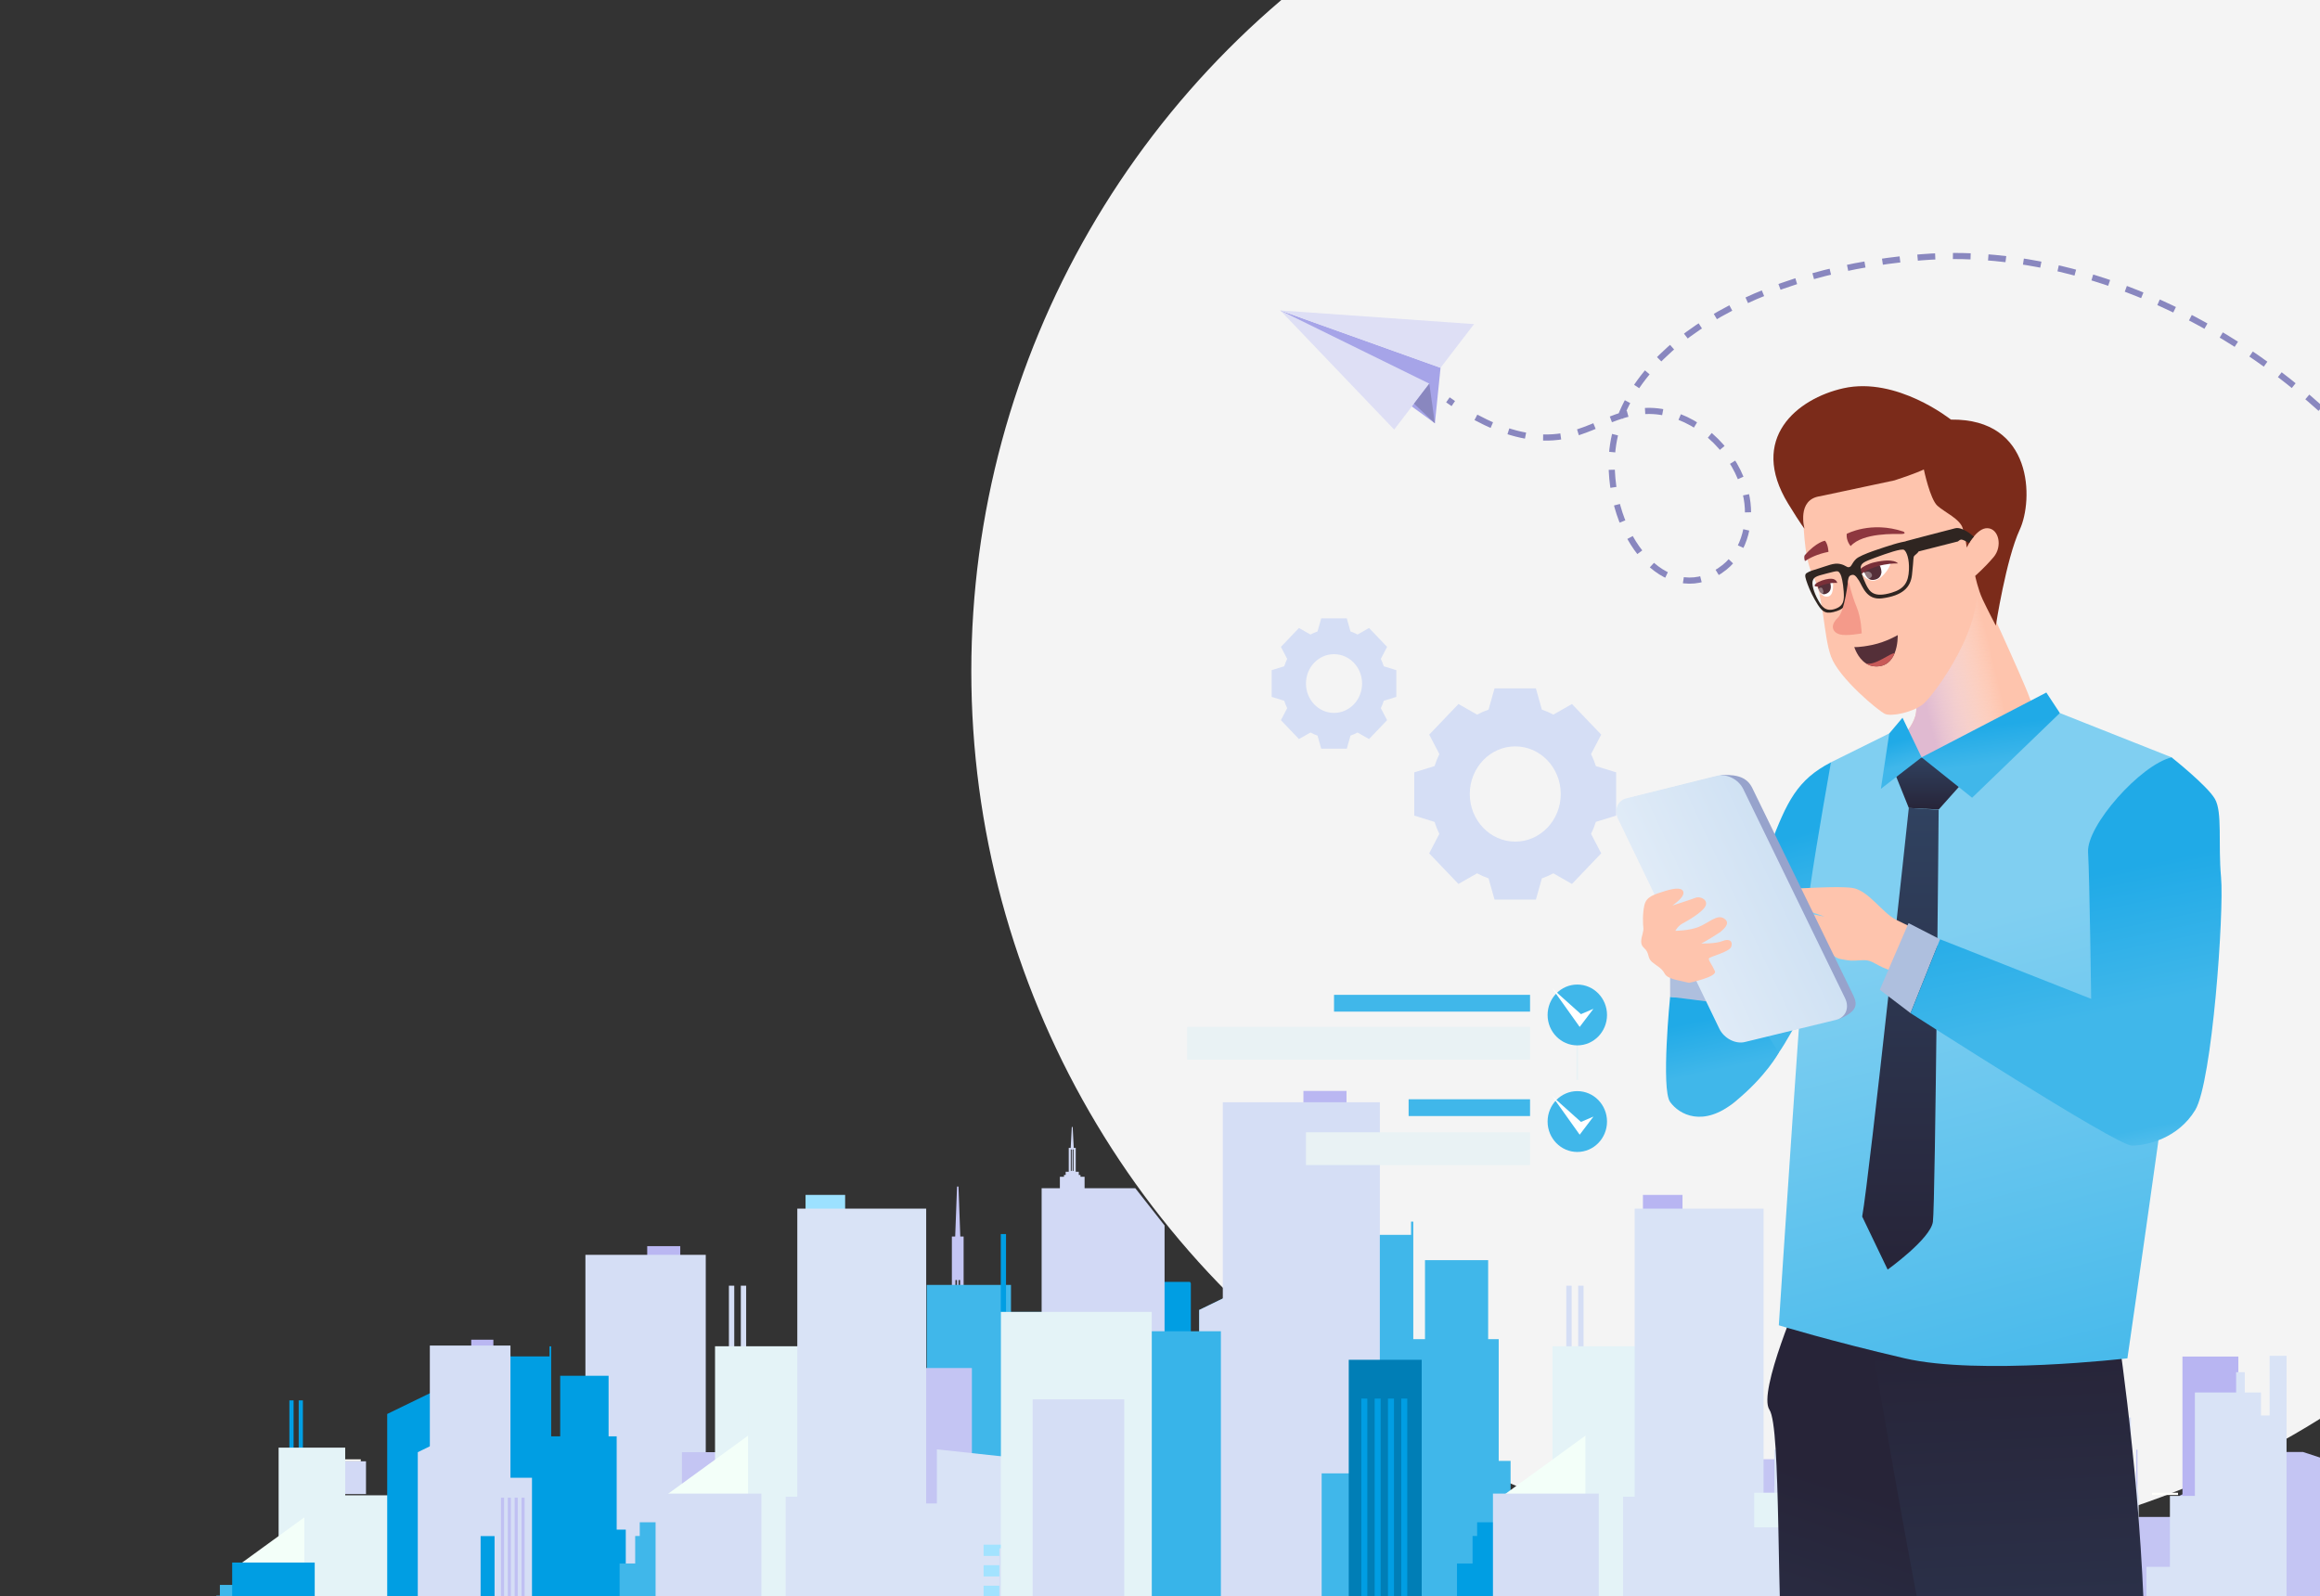 <svg width="375" height="258" viewBox="0 0 375 258" fill="none" xmlns="http://www.w3.org/2000/svg">
    <rect x="0" y="0" width="375" height="258" fill="#333333" stroke="none"/>
    <defs>
        <linearGradient id="paint0_linear_15719_51411" x1="306.637" y1="242.842" x2="279.033"
            y2="326.742" gradientUnits="userSpaceOnUse">
            <stop stop-color="#272438" />
            <stop offset="1" stop-color="#304260" />
        </linearGradient>
        <linearGradient id="paint1_linear_15719_51411" x1="323.146" y1="217.519" x2="327.713"
            y2="318.776" gradientUnits="userSpaceOnUse">
            <stop stop-color="#272438" />
            <stop offset="1" stop-color="#304260" />
        </linearGradient>
        <linearGradient id="paint2_linear_15719_51411" x1="284.429" y1="149.44" x2="293.83"
            y2="180.639" gradientUnits="userSpaceOnUse">
            <stop stop-color="#20AAE7" />
            <stop offset="0.423" stop-color="#40B7EA" />
            <stop offset="0.789" stop-color="#40B7EA" />
            <stop offset="1" stop-color="#80CFF1" />
        </linearGradient>
        <linearGradient id="paint3_linear_15719_51411" x1="277.976" y1="164.215" x2="282.236"
            y2="183.965" gradientUnits="userSpaceOnUse">
            <stop stop-color="#20AAE7" />
            <stop offset="0.423" stop-color="#40B7EA" />
            <stop offset="0.789" stop-color="#40B7EA" />
            <stop offset="1" stop-color="#80CFF1" />
        </linearGradient>
        <linearGradient id="paint4_linear_15719_51411" x1="324.847" y1="117.859" x2="312.915"
            y2="120.709" gradientUnits="userSpaceOnUse">
            <stop stop-color="white" stop-opacity="0" />
            <stop offset="1" stop-color="#E0BAD1" />
        </linearGradient>
        <linearGradient id="paint5_linear_15719_51411" x1="290.648" y1="134.913" x2="299.127"
            y2="164.17" gradientUnits="userSpaceOnUse">
            <stop stop-color="#20AAE7" />
            <stop offset="0.423" stop-color="#40B7EA" />
            <stop offset="0.789" stop-color="#40B7EA" />
            <stop offset="1" stop-color="#80CFF1" />
        </linearGradient>
        <linearGradient id="paint6_linear_15719_51411" x1="319.057" y1="148.841" x2="341.425"
            y2="234.172" gradientUnits="userSpaceOnUse">
            <stop stop-color="#80CFF1" />
            <stop offset="1" stop-color="#3EB6EA" />
        </linearGradient>
        <linearGradient id="paint7_linear_15719_51411" x1="307.185" y1="205.236" x2="307.185"
            y2="130.608" gradientUnits="userSpaceOnUse">
            <stop stop-color="#272438" />
            <stop offset="1" stop-color="#304260" />
        </linearGradient>
        <linearGradient id="paint8_linear_15719_51411" x1="255.716" y1="155.358" x2="288.455"
            y2="140.071" gradientUnits="userSpaceOnUse">
            <stop stop-color="#EEF4FB" />
            <stop offset="0.311" stop-color="#E3EDF8" />
            <stop offset="1" stop-color="#CFE1F3" />
        </linearGradient>
        <linearGradient id="paint9_linear_15719_51411" x1="313.192" y1="130.861" x2="313.192"
            y2="122.429" gradientUnits="userSpaceOnUse">
            <stop stop-color="#272438" />
            <stop offset="1" stop-color="#304260" />
        </linearGradient>
        <linearGradient id="paint10_linear_15719_51411" x1="321.252" y1="117.36" x2="323.061"
            y2="131.826" gradientUnits="userSpaceOnUse">
            <stop stop-color="#20AAE7" />
            <stop offset="0.423" stop-color="#40B7EA" />
            <stop offset="0.789" stop-color="#40B7EA" />
            <stop offset="1" stop-color="#80CFF1" />
        </linearGradient>
        <linearGradient id="paint11_linear_15719_51411" x1="307.159" y1="119.681" x2="309.792"
            y2="128.856" gradientUnits="userSpaceOnUse">
            <stop stop-color="#20AAE7" />
            <stop offset="0.423" stop-color="#40B7EA" />
            <stop offset="0.789" stop-color="#40B7EA" />
            <stop offset="1" stop-color="#80CFF1" />
        </linearGradient>
        <linearGradient id="paint12_linear_15719_51411" x1="332.769" y1="142.394" x2="343.444"
            y2="194.425" gradientUnits="userSpaceOnUse">
            <stop stop-color="#20AAE7" />
            <stop offset="0.423" stop-color="#40B7EA" />
            <stop offset="0.789" stop-color="#40B7EA" />
            <stop offset="1" stop-color="#80CFF1" />
        </linearGradient>
        <clipPath id="clip0_15719_51411">
            <rect width="375" height="258" fill="white" />
        </clipPath>
    </defs>
    <g clip-path="url(#clip0_15719_51411)">
        <circle cx="299.5" cy="108.5" r="142.5" fill="#F4F4F4" />
        <path d="M231.931 68.425L232.847 59.451L206.947 50.183L231.931 68.425Z"
            fill="#A6A4E8" />
        <path d="M206.947 50.183L225.356 69.445L231.03 62.017L206.947 50.183Z" fill="#DEDFF5" />
        <path d="M206.947 50.183L232.847 59.451L238.262 52.393L206.947 50.183Z"
            fill="#DEDFF5" />
        <path d="M231.03 62.017L231.931 68.425L228.555 65.256L231.03 62.017Z" fill="#8987BF" />
        <path d="M234.036 64.637C234.325 64.838 234.613 65.039 234.908 65.24" stroke="#8987BF"
            stroke-width="0.992" stroke-miterlimit="10" />
        <path
            d="M238.565 67.466C242.687 69.685 247.327 71.177 251.862 70.612C258.031 69.847 262.375 65.271 269.134 66.701C275.273 68.007 280.577 73.318 282.158 79.679C283.222 83.977 282.114 89.032 278.738 91.715C270.131 98.555 260.506 87.973 260.506 74.941C260.506 58.268 281.072 44.007 310.504 41.595C345.823 38.712 392.297 65.24 407.781 119.634"
            stroke="#8987BF" stroke-width="0.992" stroke-miterlimit="10"
            stroke-dasharray="2.86 2.86" />
        <path d="M156.595 217.121H153.026V215.545H156.595V217.121Z" fill="#C4C5F3" />
        <path d="M157.053 217.458H152.568V216.77H157.053V217.458Z" fill="#C4C5F3" />
        <path d="M158.168 219.241H151.445V217.463H158.168V219.241Z" fill="#C4C5F3" />
        <path d="M155.225 200.02H154.39L154.693 191.811H154.929L155.225 200.02Z" fill="#C4C5F3" />
        <path
            d="M155.757 199.889V215.889H153.858V199.889H155.757ZM154.685 206.923H154.434V215.201H154.685V206.923ZM155.188 206.923H154.937V215.201H155.188V206.923Z"
            fill="#C4C5F3" />
        <path d="M249.599 246.082H259.912V283.687H249.599V246.082Z" fill="#C4C5F3" />
        <path
            d="M193.839 283.687V211.762L218.816 199.618H228.079V197.477H228.441V216.477H230.333V203.707H240.542V216.477H242.248V236.164H244.169V283.687H193.839Z"
            fill="#40B7EA" />
        <path
            d="M352.314 283.687V241.792L366.86 234.719H372.252L379.514 237.1V244.536H380.511V256.007H381.627V283.687H352.314Z"
            fill="#C4C5F3" />
        <path d="M272.345 242.379H279.045V283.687H272.345V242.379Z" fill="#C4C5F3" />
        <path d="M274.605 235.886H286.994V283.687H274.605V235.886Z" fill="#C4C5F3" />
        <path d="M289.114 245.03H298.349V283.061H289.114V245.03Z" fill="#C4C5F3" />
        <path d="M264.448 200.368H280.479V283.053H264.448V200.368Z" fill="#C4C5F3" />
        <path d="M163.414 279.172H149.792V207.711H163.414V279.172Z" fill="#40B7EA" />
        <path d="M143.471 221.146H157.094V283.602H143.471V221.146Z" fill="#C4C5F3" />
        <path
            d="M162.612 199.487V212.079H171.876V207.224H176.936V205.207H179.625V207.224H192.354C192.398 207.302 192.435 207.379 192.487 207.456V229.053H197.813V283.687H161.763V199.487H162.612Z"
            fill="#009EE3" />
        <path
            d="M352.742 283.687V242.518L350.799 245.224H345.503V234.348H345.296V245.224H344.21V237.911H338.366V245.224H337.391V256.486H336.29V283.687H352.742Z"
            fill="#C4C5F3" />
        <path d="M324.197 212.233H334.51V283.679H324.197V212.233Z" fill="#C4C5F3" />
        <path d="M324.271 283.687V229.903H314.372L309.053 235.662V283.687H324.271Z"
            fill="#C4C5F3" />
        <path d="M238.762 246.082V248.3H238.023V252.745H235.504V283.687H248.668V246.082H238.762Z"
            fill="#009EE3" />
        <path d="M263.65 220.056H267.971V220.458H263.65V220.056Z" fill="#FFFFFB" />
        <path d="M262.571 220.465H269.05V227.26H262.571V220.465Z" fill="#D2D9F5" />
        <path d="M255.96 241.452H255.096V207.836H255.96V241.452Z" fill="#D5DEF5" />
        <path d="M254.036 241.452H253.172V207.836H254.036V241.452Z" fill="#D5DEF5" />
        <path d="M250.929 217.629H264.729V255.079H250.929V217.629Z" fill="#E4F3F7" />
        <path d="M242.116 242.364H257.622V231.094L242.116 242.364Z" fill="#F3FFF9" />
        <path d="M256.262 227.507H274.923V283.687H256.262V227.507Z" fill="#E4F3F7" />
        <path d="M241.318 241.444H258.42V283.687H241.318V241.444Z" fill="#D5DEF5" />
        <path d="M35.541 256.208V257.939H34.958V261.41H33V285.534H43.261V256.208H35.541Z"
            fill="#40B7EA" />
        <path d="M54.948 235.909H58.317V236.226H54.948V235.909Z" fill="#FFFFFB" />
        <path d="M54.106 236.226H59.159V241.521H54.106V236.226Z" fill="#D2D9F5" />
        <path d="M48.96 252.597H48.28V226.378H48.96V252.597Z" fill="#009EE3" />
        <path d="M47.455 252.597H46.775V226.378H47.455V252.597Z" fill="#009EE3" />
        <path d="M45.034 234.016H55.798V263.226H45.034V234.016Z" fill="#E4F3F7" />
        <path d="M38.156 253.309H50.249V244.52L38.156 253.309Z" fill="#F3FFF9" />
        <path d="M49.193 241.722H63.746V285.542H49.193V241.722Z" fill="#E4F3F7" />
        <path d="M37.528 252.59H50.87V285.534H37.528V252.59Z" fill="#009EE3" />
        <path d="M210.682 176.352H217.648V224.902H210.682V176.352Z" fill="#BAB7F2" />
        <path d="M197.651 178.184H223.034V238.174H197.651V178.184Z" fill="#D5DEF5" />
        <path d="M225.902 224.254H221.292V222.971H225.902V224.254Z" fill="#F3FFF9" />
        <path d="M226.485 224.526H220.701V223.97H226.485V224.526Z" fill="#F3FFF9" />
        <path d="M227.926 233.88H219.253V224.527H227.926V233.88Z" fill="#007EB6" />
        <path d="M213.63 202.138V283.687H193.839V211.762L213.63 202.138Z" fill="#D5DEF5" />
        <path d="M218.01 219.816H229.801V283.687H218.01V219.816Z" fill="#007EB6" />
        <path d="M220.042 226.085H221.01V266.759H220.042V226.085Z" fill="#009EE3" />
        <path d="M222.199 226.085H223.167V266.759H222.199V226.085Z" fill="#009EE3" />
        <path d="M224.349 226.085H225.317V266.759H224.349V226.085Z" fill="#009EE3" />
        <path d="M226.499 226.085H227.466V266.759H226.499V226.085Z" fill="#009EE3" />
        <path d="M206.627 218.494H213.438V226.062H206.627V218.494Z" fill="#D5DEF5" />
        <path d="M104.613 201.443H109.955V238.638H104.613V201.443Z" fill="#BAB7F2" />
        <path d="M94.626 202.849H114.077V248.818H94.626V202.849Z" fill="#D5DEF5" />
        <path d="M116.271 238.147H112.74V237.165H116.271V238.147Z" fill="#F3FFF9" />
        <path d="M116.722 238.358H112.289V237.933H116.722V238.358Z" fill="#F3FFF9" />
        <path d="M117.83 245.526H111.181V238.361H117.83V245.526Z" fill="#BAB7F2" />
        <path d="M106.874 221.207V283.687H91.708V228.574L106.874 221.207Z" fill="#D5DEF5" />
        <path d="M110.228 234.75H119.263V283.687H110.228V234.75Z" fill="#C4C5F3" />
        <path d="M111.787 239.55H112.525V270.716H111.787V239.55Z" fill="#C0C0F3" />
        <path d="M113.441 239.55H114.18V270.716H113.441V239.55Z" fill="#C0C0F3" />
        <path d="M115.089 239.55H115.827V270.716H115.089V239.55Z" fill="#C0C0F3" />
        <path d="M116.736 239.55H117.475V270.716H116.736V239.55Z" fill="#C0C0F3" />
        <path d="M101.511 233.737H106.726V239.535H101.511V233.737Z" fill="#D5DEF5" />
        <path d="M293.773 238.416H290.146V232.819H293.773V238.416Z" fill="#B8B5F2" />
        <path d="M291.459 240.252H286.731V235.993H291.459V240.252Z" fill="#B8B5F2" />
        <path d="M271.957 200.055H265.56V193.161H271.957V200.055Z" fill="#B8B5F2" />
        <path
            d="M303.084 283.687L302.338 240.323H301.444V235.878L286.787 234.294V243.044H285.059V195.375H264.226V241.954H262.35V283.687H303.084Z"
            fill="#D9E3F6" />
        <path d="M300.691 251.522H294.338V249.705H300.691V251.522Z" fill="#C4C5F3" />
        <path d="M300.691 254.837H294.338V253.02H300.691V254.837Z" fill="#C4C5F3" />
        <path d="M300.691 258.152H294.338V256.335H300.691V258.152Z" fill="#C4C5F3" />
        <path d="M114.247 246.082H124.56V283.687H114.247V246.082Z" fill="#C4C5F3" />
        <path
            d="M62.587 283.687V228.574L81.72 219.275H88.819V217.636H89.093V232.191H90.548V222.405H98.371V232.191H99.679V247.272H101.149V283.687H62.587Z"
            fill="#009EE3" />
        <path d="M129.096 200.368H145.126V283.053H129.096V200.368Z" fill="#C4C5F3" />
        <path d="M103.409 246.082V248.3H102.671V252.745H100.152V283.687H113.316V246.082H103.409Z"
            fill="#40B7EA" />
        <path d="M128.297 220.056H132.619V220.458H128.297V220.056Z" fill="#FFFFFB" />
        <path d="M127.219 220.465H133.698V227.26H127.219V220.465Z" fill="#D2D9F5" />
        <path d="M120.608 241.452H119.744V207.836H120.608V241.452Z" fill="#D5DEF5" />
        <path d="M118.684 241.452H117.82V207.836H118.684V241.452Z" fill="#D5DEF5" />
        <path d="M115.577 217.629H129.376V255.079H115.577V217.629Z" fill="#E4F3F7" />
        <path d="M106.763 242.364H122.27V231.094L106.763 242.364Z" fill="#F3FFF9" />
        <path d="M120.91 227.507H139.571V283.687H120.91V227.507Z" fill="#E4F3F7" />
        <path d="M105.966 241.444H123.067V283.687H105.966V241.444Z" fill="#D5DEF5" />
        <path d="M76.172 216.57H79.748V241.498H76.172V216.57Z" fill="#BAB7F2" />
        <path d="M69.479 217.513H82.51V248.316H69.479V217.513Z" fill="#D5DEF5" />
        <path d="M83.984 241.167H81.62V240.509H83.984V241.167Z" fill="#F3FFF9" />
        <path d="M84.287 241.308H81.317V241.022H84.287V241.308Z" fill="#F3FFF9" />
        <path d="M85.026 246.11H80.571V241.31H85.026V246.11Z" fill="#BAB7F2" />
        <path d="M77.686 229.811V271.675H67.529V234.75L77.686 229.811Z" fill="#D5DEF5" />
        <path d="M79.94 238.885H85.99V271.675H79.94V238.885Z" fill="#D5DEF5" />
        <path d="M80.981 242.109H81.476V262.994H80.981V242.109Z" fill="#C0C0F3" />
        <path d="M82.082 242.109H82.577V262.994H82.082V242.109Z" fill="#C0C0F3" />
        <path d="M83.19 242.109H83.685V262.994H83.19V242.109Z" fill="#C0C0F3" />
        <path d="M84.298 242.109H84.793V262.994H84.298V242.109Z" fill="#C0C0F3" />
        <path d="M74.096 238.205H77.591V242.093H74.096V238.205Z" fill="#D5DEF5" />
        <path d="M136.606 200.055H130.208V193.161H136.606V200.055Z" fill="#9CE1FF" />
        <path
            d="M167.732 283.687L166.986 240.323H166.092V235.878L151.435 234.294V243.044H149.706V195.375H128.874V241.954H126.997V283.687H167.732Z"
            fill="#D9E3F6" />
        <path d="M165.339 251.522H158.986V249.705H165.339V251.522Z" fill="#A2E3FF" />
        <path d="M165.339 254.837H158.986V253.02H165.339V254.837Z" fill="#A2E3FF" />
        <path d="M165.339 258.152H158.986V256.335H165.339V258.152Z" fill="#A2E3FF" />
        <path d="M161.533 250.287H175.37V283.617H161.533V250.287Z" fill="#D5DEF5" />
        <path
            d="M168.367 231.086V192.082H171.315V190.227H171.98V189.941H172.253V189.423H172.748V185.558H173.065L173.243 182.18H173.383L173.56 185.558H173.878V189.423H174.373V189.941H174.646V190.227H175.311V192.082H183.511L188.239 198.103V231.086H168.367ZM173.376 189.284H173.524V185.821H173.376V189.284ZM173.08 189.284H173.228V185.821H173.08V189.284Z"
            fill="#D2D9F5" />
        <path d="M179.928 215.201H197.34V260.173H179.928V215.201Z" fill="#38B4E9" />
        <path d="M332.574 237.015H335.212V237.749H332.574V237.015Z" fill="#F3FFF9" />
        <path d="M332.235 237.594H335.544V237.911H332.235V237.594Z" fill="#F3FFF9" />
        <path d="M331.407 237.911H336.372V243.26H331.407V237.911Z" fill="#BAB7F2" />
        <path d="M336.276 247.133H343.02V283.687H336.276V247.133Z" fill="#C4C5F3" />
        <path d="M341.858 269.9H341.304V246.626H341.858V269.9Z" fill="#C0C0F3" />
        <path d="M340.621 269.9H340.067V246.626H340.621V269.9Z" fill="#C0C0F3" />
        <path d="M339.391 269.9H338.837V246.626H339.391V269.9Z" fill="#C0C0F3" />
        <path d="M338.162 269.9H337.608V246.626H338.162V269.9Z" fill="#C0C0F3" />
        <path d="M342.475 283.68H330.323V221.193H342.475V283.68Z" fill="#B8B5F2" />
        <path d="M358.645 266.341H351.294V244.234L358.645 266.341Z" fill="#F3FFF9" />
        <path d="M361.802 253.754H352.767V219.294H361.802V253.754Z" fill="#B8B5F2" />
        <path d="M352.053 241.672H347.857V241.309H352.053V241.672Z" fill="#FFFFFB" />
        <path d="M363.801 228.837H364.651V283.378H363.801V228.837Z" fill="#B8B5F2" />
        <path d="M361.91 228.837H362.76V283.378H361.91V228.837Z" fill="#B8B5F2" />
        <path d="M360.026 256.269H360.876V283.378H360.026V256.269Z" fill="#B8B5F2" />
        <path d="M358.135 256.269H358.984V283.378H358.135V256.269Z" fill="#B8B5F2" />
        <path d="M344.431 233.476H340.531V229.147H344.431V233.476Z" fill="#D5DEF5" />
        <path d="M356.007 254.986H361.696V283.679H356.007V254.986Z" fill="#B8B5F2" />
        <path d="M321.117 208.145H307.672V206.909H321.117V208.145Z" fill="#D2D9F5" />
        <path d="M321.117 210.409H307.672V209.172H321.117V210.409Z" fill="#D2D9F5" />
        <path d="M321.117 212.664H307.672V211.428H321.117V212.664Z" fill="#D2D9F5" />
        <path d="M321.117 214.928H307.672V213.691H321.117V214.928Z" fill="#D2D9F5" />
        <path d="M321.117 217.183H307.672V215.946H321.117V217.183Z" fill="#D2D9F5" />
        <path d="M321.117 219.446H307.672V218.21H321.117V219.446Z" fill="#D2D9F5" />
        <path d="M321.117 221.71H307.672V220.473H321.117V221.71Z" fill="#D2D9F5" />
        <path d="M321.117 223.965H307.672V222.728H321.117V223.965Z" fill="#D2D9F5" />
        <path d="M321.117 226.228H307.672V224.992H321.117V226.228Z" fill="#D2D9F5" />
        <path d="M333.047 283.687H308.987L308.758 205.408L333.047 202.772V283.687Z"
            fill="#D2D9F5" />
        <path d="M333.047 283.687H328.172L327.891 205.238L333.047 202.772V283.687Z"
            fill="#B1ABEF" />
        <path d="M309.053 235.662L314.372 229.903H324.271L309.053 235.662Z" fill="#D5DEF5" />
        <path opacity="0.43" d="M317.29 244.667H318.021V283.679H317.29V244.667Z" fill="#F3FFF9" />
        <path opacity="0.43" d="M315.672 244.667H316.404V283.679H315.672V244.667Z" fill="#F3FFF9" />
        <path opacity="0.43" d="M314.055 244.667H314.786V283.679H314.055V244.667Z" fill="#F3FFF9" />
        <path opacity="0.43" d="M312.437 244.667H313.168V283.679H312.437V244.667Z" fill="#F3FFF9" />
        <path d="M283.551 241.305H295.253V246.901H283.551V241.305Z" fill="#E4F3F7" />
        <path d="M161.77 212.071H186.171V283.687H161.77V212.071Z" fill="#E4F3F7" />
        <path d="M166.919 226.208H181.716V283.447H166.919V226.208Z" fill="#D5DEF5" />
        <path
            d="M344.224 232.926L345.687 242.078V263.497H346.95V253.286H350.74V241.823H354.774V225.103H361.444V221.818H362.841V225.103H365.463V228.821H366.859V219.174H369.593V283.687H338.056V239.156L339.053 233.072L344.224 232.926Z"
            fill="#D9E3F6" />
        <path d="M321.124 246.004H327.049V283.679H321.124V246.004Z" fill="#E4F3F7" />
        <path d="M304.879 235.33H309.348V283.687H304.879V235.33Z" fill="#E4F3F7" />
        <path
            d="M315.99 300H290.585C289.595 291.08 288.841 283.659 288.531 279.23C287.083 258.429 287.932 230.757 286.004 227.882C284.084 225.006 291.198 208.727 291.198 208.727L307.982 212.747L315.864 241.486C315.864 241.486 316.647 287.37 316.167 295.81C316.13 296.599 316.064 298.037 315.99 300Z"
            fill="url(#paint0_linear_15719_51411)" />
        <path
            d="M318.487 300C317.187 292.518 316.012 286.458 315.089 282.948C310.346 264.861 301.164 208.928 301.164 208.928L341.949 212.747C341.949 212.747 345.495 234.838 346.493 259.102C345.865 259.581 345.555 260.555 346.271 261.297C346.375 261.405 346.485 261.514 346.589 261.63C346.685 264.436 346.744 267.265 346.751 270.086C346.781 277.089 346.626 287.826 346.375 300H318.487Z"
            fill="url(#paint1_linear_15719_51411)" />
        <path
            d="M274.222 159.62C274.222 159.62 273.771 164.784 276.467 167.69C279.164 170.597 282.082 176.301 282.082 176.301C282.082 176.301 285.613 172.854 287.519 170.164C289.425 167.474 295.556 156.498 295.675 150.901C295.785 145.305 286.241 136.91 286.241 136.91C286.241 136.91 280.959 145.954 280.516 151.118C280.058 156.281 274.222 159.62 274.222 159.62Z"
            fill="url(#paint2_linear_15719_51411)" />
        <path
            d="M269.952 156.065C270.853 158.646 270.853 161.336 270.853 164.892C270.853 168.44 270.513 174.577 272.648 176.085C274.783 177.592 277.812 180.498 280.397 178.133C282.983 175.768 284.328 171.996 284.667 168.448C285.007 164.9 280.848 159.729 278.942 156.606L269.952 156.065Z"
            fill="#FEC4AD" />
        <path
            d="M287.519 170.164C287.519 170.164 285.495 173.975 280.397 178.133C275.3 182.284 271.436 180.205 269.952 178.133C268.467 176.062 269.952 161.135 269.952 161.135C269.952 161.135 275.344 161.986 278.935 156.606L287.519 170.164Z"
            fill="url(#paint3_linear_15719_51411)" />
        <path d="M275.773 161.87L269.952 161.135V156.065L275.773 156.606V161.87Z" fill="#AEBFDE" />
        <path
            d="M328.068 112.825C328.992 115.569 337.679 118.761 337.679 118.761C337.679 118.761 311.402 150.244 301.259 150.043C291.117 149.842 305.692 120.353 305.692 120.353C305.692 120.353 308.64 118.807 309.57 115.816C310.494 112.825 308.558 99.939 308.558 99.939L319.263 93.083C319.27 93.075 327.145 110.081 328.068 112.825Z"
            fill="#FEC4AD" />
        <path
            d="M328.068 112.825C328.992 115.569 337.679 118.761 337.679 118.761C337.679 118.761 311.402 150.244 301.259 150.043C291.117 149.842 305.692 120.353 305.692 120.353C305.692 120.353 308.64 118.807 309.57 115.816C310.494 112.825 308.558 99.939 308.558 99.939L319.263 93.083C319.27 93.075 327.145 110.081 328.068 112.825Z"
            fill="url(#paint4_linear_15719_51411)" />
        <path
            d="M295.357 75.707C293.747 77.322 291.087 80.553 291.331 82.4C291.575 84.248 291.508 89.968 292.934 92.774C294.914 96.677 294.685 102.645 295.97 106.154C297.256 109.655 303.697 114.989 304.724 115.422C305.751 115.855 309.216 115.159 310.878 113.799C312.54 112.446 321.287 100.759 319.27 93.075C319.27 93.075 323.112 93.848 324.434 86.172C324.781 84.171 317.091 78.682 315.879 76.734C312.932 71.996 302.515 76.016 299.516 76.333C296.524 76.65 295.357 75.707 295.357 75.707Z"
            fill="#FEC4AD" />
        <path
            d="M291.678 85.454C291.678 85.454 290.363 80.731 294.212 80.213L306.224 77.654C309.607 76.564 310.967 75.892 310.967 75.892C310.967 75.892 311.964 80.684 313.161 81.759C314.357 82.833 316.795 83.877 317.253 85.4C317.711 86.922 317.903 88.515 317.903 88.515C317.903 88.515 319.455 85.276 321.279 85.384C323.104 85.485 323.702 88.337 322.247 90.053C320.799 91.769 319.263 93.091 319.263 93.091C319.263 93.091 319.721 95.294 320.467 96.886C321.213 98.478 322.602 101.137 322.602 101.137C322.602 101.137 324.257 90.385 326.465 85.624C328.674 80.87 328.704 67.644 315.34 67.83C315.34 67.83 306.615 60.842 297.979 62.759C290.496 64.429 282.569 70.86 289.041 81.434C291.286 85.098 291.678 85.454 291.678 85.454Z"
            fill="#7B2B1A" />
        <path
            d="M305.625 91.019C305.625 91.019 305.367 92.078 304.244 93.129C303.121 94.18 302.249 94.173 300.905 92.812C300.905 92.812 302.567 90.439 305.625 91.019Z"
            fill="white" />
        <path
            d="M303.542 91.266C303.934 91.112 304.17 92.356 304.104 92.619C304.008 93.044 303.83 93.593 302.907 93.74C301.555 93.949 301.267 92.163 301.267 92.163L303.542 91.266Z"
            fill="#542F38" />
        <path opacity="0.35"
            d="M301.843 92.403C302.419 92.356 302.803 92.982 302.449 93.307C302.094 93.639 301.592 93.779 301.437 93.276C301.282 92.774 301.267 92.449 301.843 92.403Z"
            fill="white" />
        <path
            d="M306.785 91.081C306.785 91.081 302.944 90.903 300.269 93.245C300.269 93.245 299.967 92.642 300.691 91.978C301.089 91.614 301.998 91.12 302.951 90.903C306.202 90.153 306.785 91.081 306.785 91.081Z"
            fill="#782F38" />
        <path
            d="M299.139 88.275C299.139 88.275 298.386 87.456 298.497 86.304C298.497 86.304 302.405 84.171 307.672 85.933C307.672 85.933 308.27 86.312 307.317 86.319C306.372 86.335 301.134 86.072 299.139 88.275Z"
            fill="#8E373F" />
        <path
            d="M293.99 94.358C293.99 94.358 294.02 96.19 294.98 96.407C296.258 96.693 296.325 95.263 296.295 94.289C296.295 94.281 295.143 93.555 293.99 94.358Z"
            fill="white" />
        <path
            d="M293.983 94.613C293.68 94.714 294.057 95.626 294.204 95.765C294.448 95.989 294.788 96.252 295.409 95.866C296.332 95.309 295.756 94.018 295.756 94.018L293.983 94.613Z"
            fill="#542F38" />
        <path opacity="0.35"
            d="M294.012 95.116C293.584 95.417 293.614 96.09 294.02 96.121C294.426 96.159 294.847 95.966 294.714 95.51C294.589 95.054 294.441 94.814 294.012 95.116Z"
            fill="white" />
        <path
            d="M293.577 94.807C293.141 94.83 293.237 94.428 293.939 94.08C294.714 93.694 295.593 93.523 296.051 93.555C296.879 93.616 296.96 94.227 296.96 94.227C295.83 94.173 294.759 94.467 293.857 94.853C293.769 94.822 293.68 94.807 293.577 94.807Z"
            fill="#782F38" />
        <path
            d="M291.73 89.728C293.658 87.572 294.995 87.409 294.995 87.409C295.505 88.02 295.549 89.21 295.549 89.21C293.761 89.558 292.542 90.184 291.745 90.702C291.597 90.254 291.612 89.898 291.73 89.728Z"
            fill="#8E373F" />
        <path
            d="M310.183 88.917C310.213 89.272 309.541 89.705 309.437 89.836C309.216 90.122 309.363 90.107 309.053 92.905C308.832 94.969 307.524 96.291 304.214 96.724C301.688 97.056 301.067 94.776 300.476 93.848C299.885 92.921 299.627 92.851 299.25 92.967C298.881 93.083 298.726 93.276 298.666 94.405C298.607 95.533 299.39 97.937 296.96 98.764C295.283 99.329 294.655 99.058 293.835 97.767C293.104 96.615 292.52 95.41 292.18 94.459C291.84 93.493 291.611 92.921 292.003 92.65C292.491 92.318 293.229 92.117 293.968 91.892C295.438 91.444 296.428 90.95 297.418 91.166C298.415 91.382 298.489 91.792 298.918 91.668C299.346 91.545 299.25 91.12 299.996 90.377C300.742 89.628 304.665 88.43 306.135 87.974C307.605 87.525 309.711 87.108 309.925 87.711C310.05 88.02 310.154 88.499 310.183 88.917ZM297.499 92.859C297.108 92.14 297.086 92.256 295.231 92.712C293.37 93.168 293.229 93.346 293.022 93.833C292.816 94.312 293.089 95.641 293.939 97.118C294.397 97.914 295.017 98.919 296.509 98.463C298.105 97.968 298.098 96.963 298.009 95.58C297.92 94.188 297.647 93.121 297.499 92.859ZM307.783 88.901C307.376 88.607 304.961 89.465 303.151 90.13C301.341 90.803 300.742 91.019 300.75 91.862C300.75 92.171 301.023 93.237 301.614 94.466C302.198 95.695 302.892 96.677 305.781 95.804C307.819 95.193 308.47 94.111 308.558 92.109C308.632 90.362 308.189 89.195 307.783 88.901ZM318.28 87.788C318.28 87.788 317.32 87.162 316.943 87.231C316.773 87.262 316.478 87.525 316.478 87.525L310.154 89.133L308.012 87.494C308.012 87.494 313.382 86.064 316.019 85.4C317.268 85.083 319.048 86.768 319.048 86.768C319.048 86.768 318.612 87.154 318.28 87.788Z"
            fill="#2F2521" />
        <path
            d="M298.74 93.701C298.74 93.701 298.194 98.787 297.093 99.831C295.682 101.168 296.266 102.219 297.337 102.544C298.408 102.861 300.92 102.39 300.92 102.39C300.92 102.39 300.861 99.893 300.085 98.076C299.302 96.252 298.74 93.701 298.74 93.701Z"
            fill="#F49A8A" />
        <path
            d="M299.723 104.592C299.723 104.592 300.247 106.347 301.584 107.221C302.005 107.507 302.486 107.692 303.062 107.723C304.835 107.823 305.751 106.788 306.231 105.628C306.807 104.237 306.741 102.668 306.741 102.668C306.741 102.668 304.938 103.758 302.67 104.245C300.41 104.708 299.723 104.592 299.723 104.592Z"
            fill="#542F38" />
        <path
            d="M301.585 107.221C302.006 107.507 302.486 107.692 303.062 107.723C304.835 107.823 305.751 106.788 306.231 105.628C305.781 105.358 303.062 107.723 301.585 107.221Z"
            fill="#C85A58" />
        <path
            d="M295.948 123.237C290.504 126.042 288.819 129.59 286.123 136.694C283.426 143.798 280.73 145.413 280.73 145.413C280.73 145.413 286.455 146.704 292.86 159.945C292.86 159.945 299.597 155.423 301.282 146.387C302.973 137.343 295.948 123.237 295.948 123.237Z"
            fill="url(#paint5_linear_15719_51411)" />
        <path
            d="M332.952 115.267L351.014 122.425C351.014 122.425 353.924 140.281 353.688 146.928C353.452 153.576 343.87 219.58 343.87 219.58C343.87 219.58 319.92 222.37 307.879 219.58C295.837 216.789 287.526 214.239 287.526 214.239C287.526 214.239 291.685 149.827 292.631 143.179C293.577 136.532 295.948 123.229 295.948 123.229L305.374 118.56L310.605 122.425L332.952 115.267Z"
            fill="url(#paint6_linear_15719_51411)" />
        <path
            d="M308.536 130.611C308.536 130.611 302.205 189.936 301.001 196.661L305.116 205.234C305.116 205.234 312.03 200.279 312.429 197.519C312.828 194.767 313.36 130.904 313.36 130.904L308.536 130.611Z"
            fill="url(#paint7_linear_15719_51411)" />
        <path
            d="M279.703 145.444C280.951 144.988 286.359 143.612 288.457 143.666C290.555 143.72 296.93 143.164 299.45 143.543C301.969 143.921 304.303 147.601 306.453 148.667C307.591 149.232 309.851 150.329 312.562 151.597C311.639 154.094 310.775 156.606 309.903 159.126C308.558 158.152 307.384 157.441 306.49 157.178C302.84 156.111 302.936 155.114 300.971 155.222C299.006 155.323 299.302 155.354 297.529 155.044C295.756 154.735 294.53 152.022 293.259 151.187C291.988 150.345 290.127 149.456 290.348 148.752C290.57 148.049 290.659 147.199 294.921 148.173C294.921 148.173 290.865 146.642 289.063 146.611C287.26 146.588 283.448 147.098 281.646 147.067C279.843 147.044 278.455 145.9 279.703 145.444Z"
            fill="#FEC4AD" />
        <path d="M313.589 151.844L308.492 149.224L303.845 159.999L308.817 163.779L313.589 151.844Z"
            fill="#AEBFDE" />
        <path
            d="M297.573 164.598L282.917 168.154C281.409 168.51 279.592 167.559 278.839 166.036L262.549 132.311C261.811 130.796 262.409 129.273 263.894 128.91L278.418 125.285C281.092 125.184 282.466 125.826 283.234 127.38L299.538 160.857C300.314 162.419 300.107 163.47 297.573 164.598Z"
            fill="#97A3CC" />
        <path
            d="M296.753 164.869L282.023 168.448C280.508 168.811 278.676 167.853 277.923 166.322L261.574 132.45C260.828 130.935 261.434 129.405 262.934 129.042L277.531 125.409C279.105 125.022 281.003 125.981 281.772 127.542L298.216 161.329C298.999 162.906 298.334 164.49 296.753 164.869Z"
            fill="url(#paint8_linear_15719_51411)" />
        <path
            d="M273.01 158.878C271.532 158.484 269.567 158.33 269.072 157.387C268.578 156.444 267.846 156.212 267.026 155.501C266.206 154.797 266.701 154.086 265.719 153.22C264.736 152.355 265.719 150.863 265.637 150.082C265.556 149.294 265.475 147.724 265.8 146.31C266.125 144.895 267.44 144.578 269.161 144.03C270.882 143.481 272.109 143.481 272.109 144.347C272.109 145.212 270.306 146.387 270.306 146.387C270.306 146.387 273.254 145.444 274.074 145.127C274.894 144.81 276.201 145.521 275.632 146.542C275.056 147.562 272.685 148.899 271.946 149.294C271.207 149.688 270.801 150.468 270.801 150.468C270.801 150.468 273.017 150.468 274.569 149.842C276.127 149.216 277.516 147.802 278.587 148.428C279.651 149.054 279.082 149.842 278.011 150.708C278.011 150.708 275.714 152.2 274.982 152.517C274.982 152.517 277.28 152.594 278.425 152.123C279.57 151.651 280.146 152.2 279.821 153.066C279.496 153.931 276.297 154.635 276.216 154.952C276.135 155.269 276.792 156.049 277.199 156.992C277.598 157.935 273.01 158.878 273.01 158.878Z"
            fill="#FEC4AD" />
        <path
            d="M305.781 123.762L308.536 130.611L313.368 130.858L320.607 122.75L310.036 122.433L305.781 123.762Z"
            fill="url(#paint9_linear_15719_51411)" />
        <path d="M330.765 111.951L310.604 122.433L318.768 128.957L332.951 115.267L330.765 111.951Z"
            fill="url(#paint10_linear_15719_51411)" />
        <path d="M310.604 122.433L304.022 127.519L305.374 118.568L307.517 116.025L310.604 122.433Z"
            fill="url(#paint11_linear_15719_51411)" />
        <path
            d="M351.014 122.433C351.014 122.433 356.761 126.985 358.01 129.142C359.258 131.299 358.512 136.331 359.007 141.834C359.509 147.346 357.589 174.894 354.833 179.439C352.085 183.992 347.084 185.19 344.587 185.19C342.09 185.19 308.817 163.779 308.817 163.779L313.589 151.837L338.012 161.468C338.012 161.468 337.761 142.066 337.51 137.753C337.266 133.447 346.012 123.623 351.014 122.433Z"
            fill="url(#paint12_linear_15719_51411)" />
        <path
            d="M228.602 131.847V124.852L231.882 123.839C232.096 123.167 232.355 122.518 232.657 121.899L231.017 118.753L235.745 113.806L238.752 115.522C239.35 115.205 239.964 114.935 240.606 114.711L241.574 111.279H248.26L249.227 114.711C249.87 114.935 250.491 115.205 251.082 115.522L254.088 113.806L258.816 118.753L257.176 121.899C257.479 122.525 257.738 123.167 257.952 123.839L261.232 124.852V131.847L257.952 132.86C257.738 133.533 257.479 134.182 257.176 134.8L258.816 137.946L254.088 142.893L251.082 141.177C250.483 141.494 249.87 141.765 249.227 141.989L248.26 145.421H241.574L240.606 141.989C239.964 141.765 239.343 141.494 238.752 141.177L235.738 142.893L231.01 137.946L232.65 134.8C232.347 134.174 232.089 133.533 231.874 132.86L228.602 131.847ZM237.57 128.354C237.57 132.605 240.865 136.052 244.921 136.052C248.984 136.052 252.278 132.605 252.278 128.354C252.278 124.102 248.984 120.655 244.921 120.655C240.865 120.655 237.57 124.102 237.57 128.354Z"
            fill="#D5DEF5" />
        <path
            d="M205.553 112.655V108.334L207.577 107.708C207.71 107.29 207.873 106.896 208.057 106.509L207.045 104.569L209.963 101.516L211.818 102.575C212.187 102.382 212.564 102.212 212.963 102.073L213.561 99.955H217.691L218.289 102.073C218.688 102.212 219.065 102.382 219.434 102.575L221.288 101.516L224.206 104.569L223.194 106.509C223.379 106.896 223.541 107.29 223.674 107.708L225.698 108.334V112.655L223.674 113.281C223.541 113.698 223.379 114.092 223.194 114.479L224.206 116.419L221.288 119.472L219.434 118.413C219.065 118.606 218.688 118.776 218.289 118.916L217.691 121.034H213.561L212.963 118.916C212.564 118.776 212.187 118.606 211.818 118.413L209.963 119.472L207.045 116.419L208.057 114.479C207.873 114.092 207.71 113.698 207.577 113.281L205.553 112.655ZM211.094 110.498C211.094 113.118 213.125 115.244 215.629 115.244C218.134 115.244 220.165 113.118 220.165 110.498C220.165 107.878 218.134 105.752 215.629 105.752C213.125 105.744 211.094 107.87 211.094 110.498Z"
            fill="#D5DEF5" />
        <path d="M254.953 164.753V174.554" stroke="#E9F2F4" stroke-width="0.302"
            stroke-miterlimit="10" />
        <path
            d="M250.151 164.073C250.151 166.786 252.301 168.989 254.953 168.989C257.605 168.989 259.755 166.786 259.755 164.073C259.755 161.36 257.605 159.157 254.953 159.157C252.301 159.157 250.151 161.36 250.151 164.073Z"
            fill="#40B7EA" />
        <path
            d="M250.151 181.302C250.151 184.016 252.301 186.219 254.953 186.219C257.605 186.219 259.755 184.016 259.755 181.302C259.755 178.589 257.605 176.386 254.953 176.386C252.301 176.386 250.151 178.589 250.151 181.302Z"
            fill="#40B7EA" />
        <path d="M255.337 166.005L257.561 163.076L255.544 163.941L250.912 159.798L255.337 166.005Z"
            fill="white" />
        <path d="M255.337 183.428L257.561 180.498L255.544 181.364L250.912 177.221L255.337 183.428Z"
            fill="white" />
        <path d="M191.901 166.005H247.314V171.3H191.901V166.005Z" fill="#E9F2F4" />
        <path d="M211.094 183.042H247.314V188.336H211.094V183.042Z" fill="#E9F2F4" />
        <path d="M215.63 160.819H247.314V163.532H215.63V160.819Z" fill="#40B7EA" />
        <path d="M227.686 177.7H247.314V180.413H227.686V177.7Z" fill="#40B7EA" />
    </g>
</svg>
